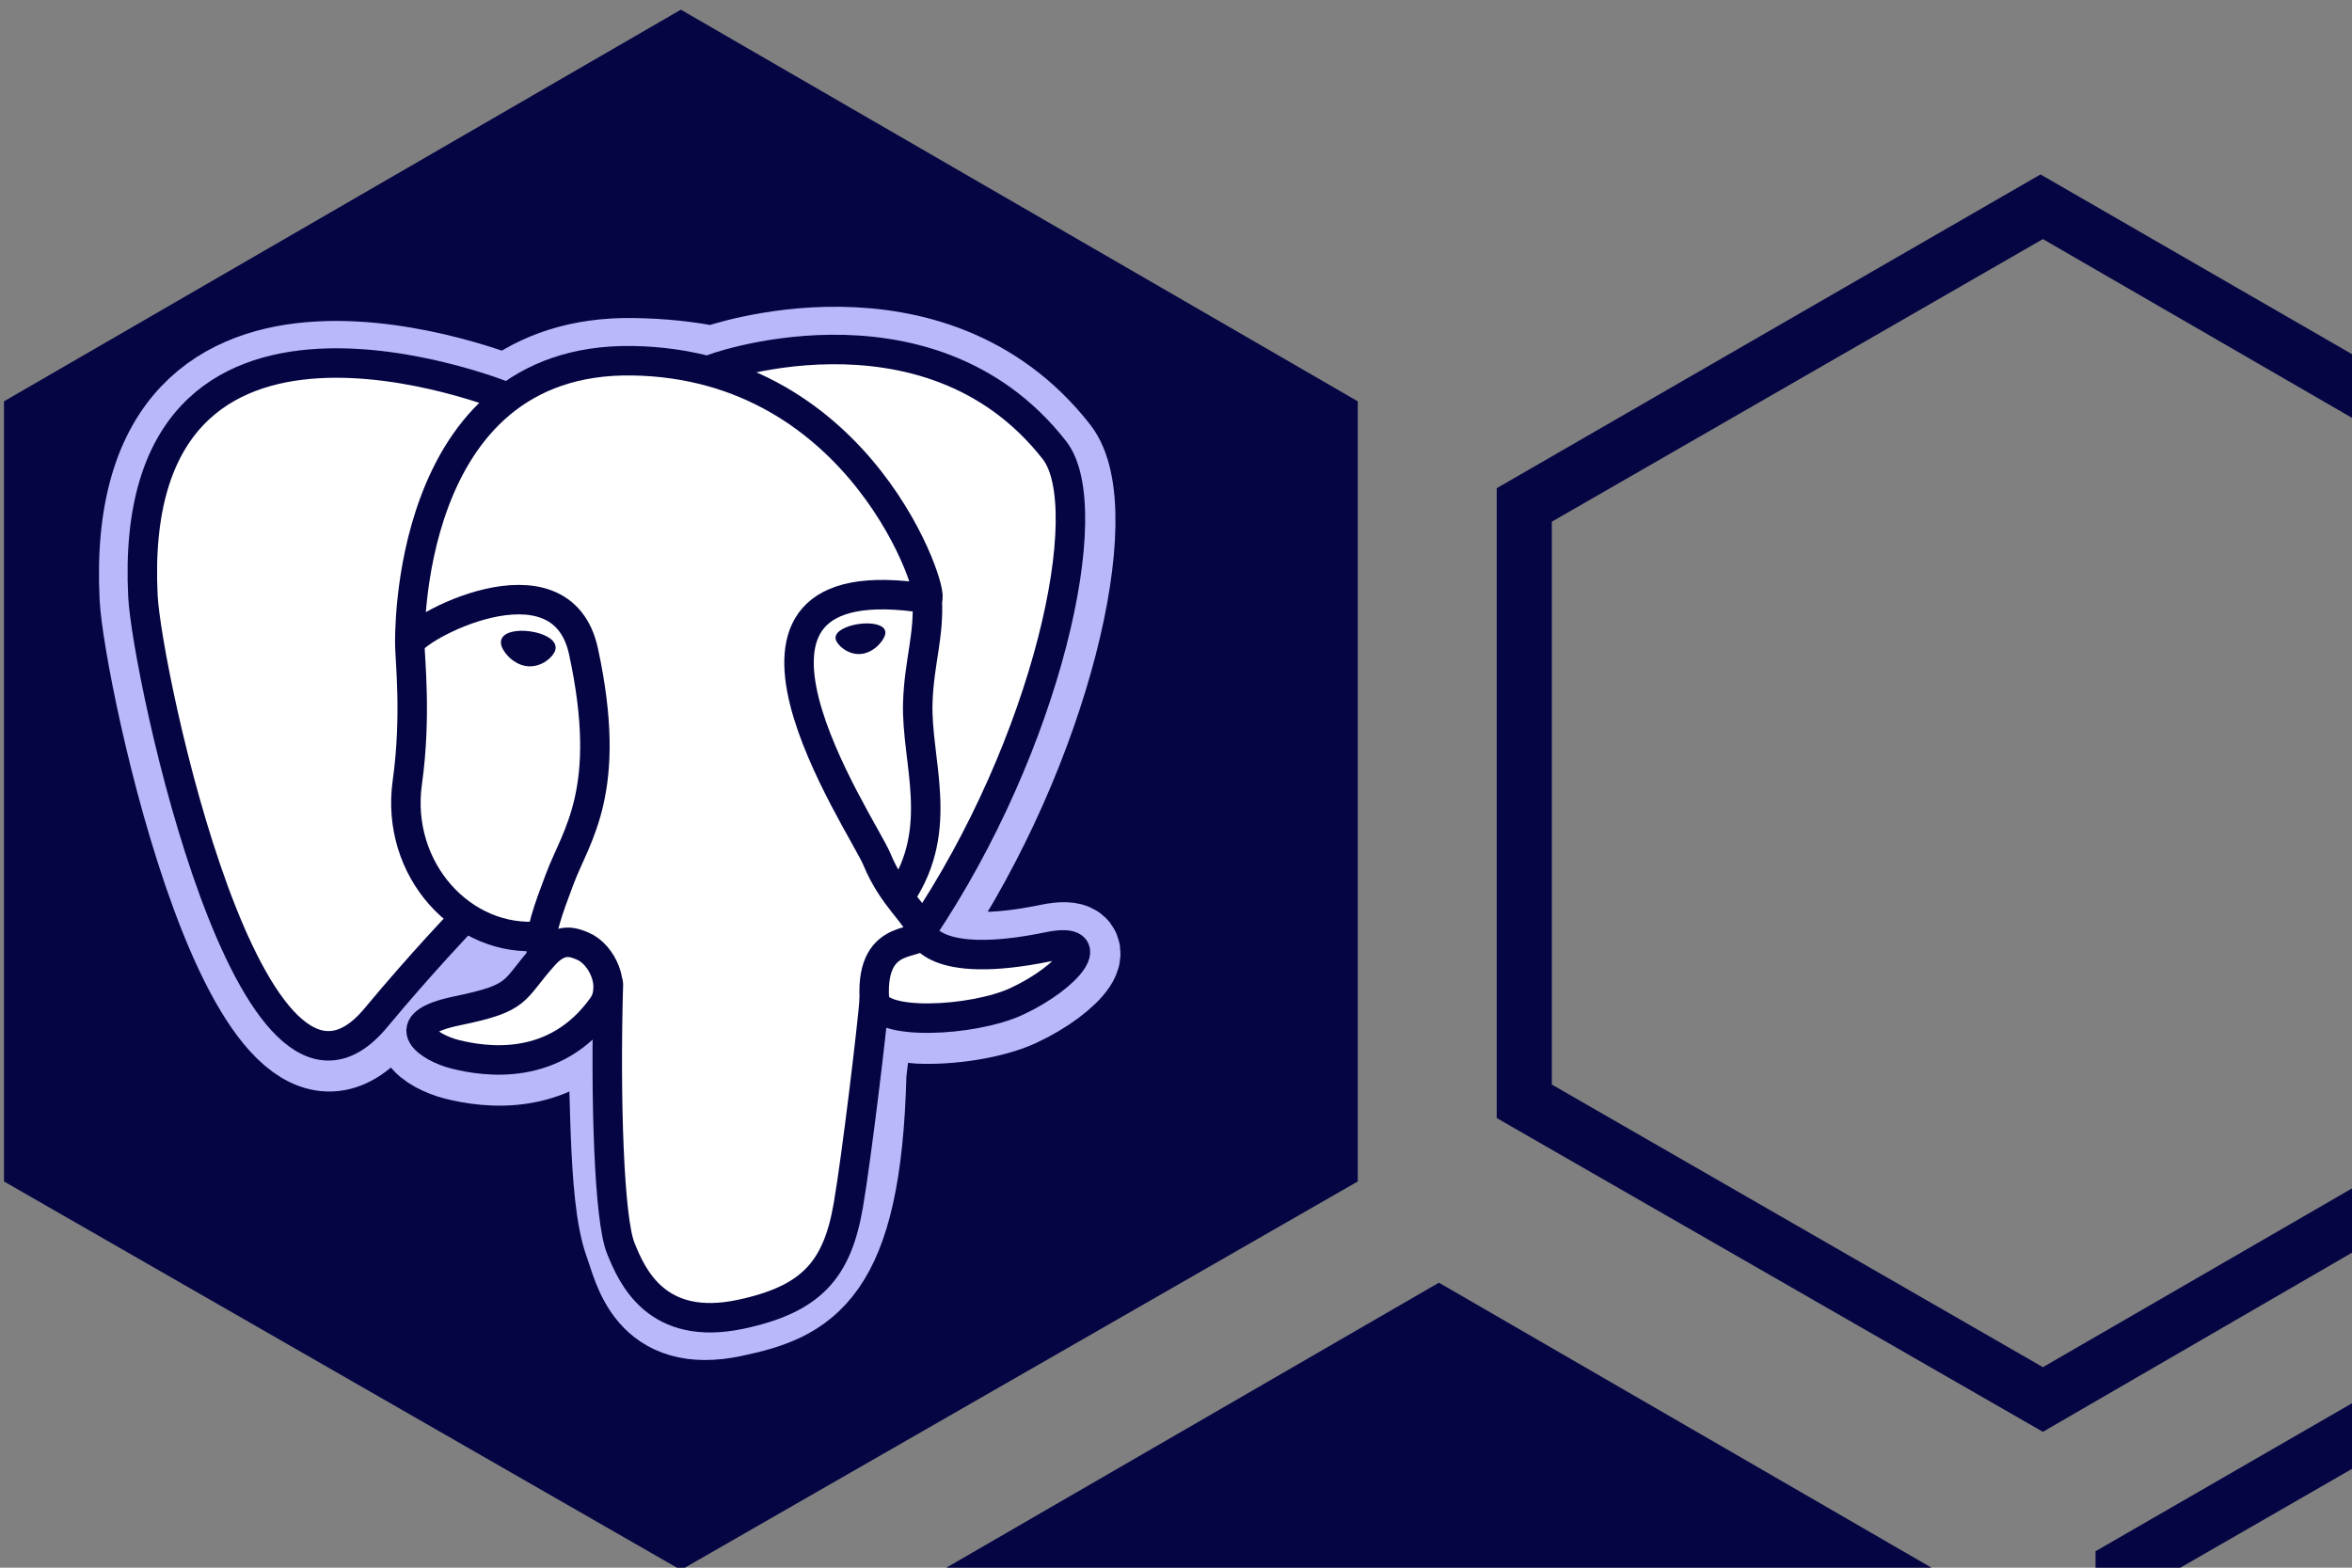 <?xml version="1.0" encoding="UTF-8"?>
<svg width="60" height="40" version="1.1" viewBox="0 0 60 40" xmlns="http://www.w3.org/2000/svg" xmlns:cc="http://creativecommons.org/ns#" xmlns:dc="http://purl.org/dc/elements/1.1/" xmlns:rdf="http://www.w3.org/1999/02/22-rdf-syntax-ns#" xmlns:xlink="http://www.w3.org/1999/xlink">
 <rect x="0" y="0" width="60" height="40" fill="#808080" stroke="none"/>
 <defs>
  <clipPath id="clip134">
   <rect width="167" height="205"/>
  </clipPath>
  <clipPath id="clip135">
   <path d="m0 204.8h166.4v-204.8h-166.4z"/>
  </clipPath>
  <clipPath id="clip136">
   <path d="m0 204.8h166.4v-204.8h-166.4z"/>
  </clipPath>
  <clipPath id="clip137">
   <path d="m0 204.8h167v-205h-167z"/>
  </clipPath>
  <clipPath id="clip138">
   <rect width="167" height="205"/>
  </clipPath>
  <clipPath id="clip139">
   <rect width="167" height="205"/>
  </clipPath>
  <clipPath id="clip140">
   <path d="m0 204.8h166.4v-204.8h-166.4z"/>
  </clipPath>
  <clipPath id="clip141">
   <path d="m0 204.8h166.4v-204.8h-166.4z"/>
  </clipPath>
  <clipPath id="clip142">
   <path d="m0 204.8h167v-205h-167z"/>
  </clipPath>
  <clipPath id="clip143">
   <path d="m0 204.8h167v-205h-167z"/>
  </clipPath>
  <clipPath id="clip144">
   <path d="m0 204.8h167v-205h-167z"/>
  </clipPath>
  <clipPath>
   <path d="m113.37 5.906 47.73 47.73-0.566 0.562-47.73-47.727z"/>
  </clipPath>
  <linearGradient id="SVGID_20_" x1="-7802.6" x2="-7726.6" y1="-1102" y2="-1102" gradientTransform="matrix(.423 -.906 .906 .423 4442.7 -6372.7)" gradientUnits="userSpaceOnUse">
   <stop stop-color="#9E2064" offset=".323"/>
   <stop stop-color="#C92037" offset=".63"/>
   <stop stop-color="#CD2335" offset=".751"/>
   <stop stop-color="#E97826" offset="1"/>
  </linearGradient>
  <linearGradient id="linearGradient41254" x1="-7802.6" x2="-7726.6" y1="-1102" y2="-1102" gradientTransform="matrix(.423 -.906 .906 .423 4442.7 -6372.7)" gradientUnits="userSpaceOnUse" xlink:href="#SVGID_20_"/>
 </defs>
 <mask id="a" fill="#ffffff">
  <path d="m0 0h313.3v159.86h-313.3z" fill="#fff" fill-rule="evenodd"/>
 </mask>
 <mask id="b" fill="#ffffff">
  <path d="m0 0h313.3v159.86h-313.3z" fill="#fff" fill-rule="evenodd"/>
 </mask>
 <g>
  <g transform="matrix(.495 0 0 .495 5.076 3.213)">
   <g fill="#050544">
    <polygon class="st0" transform="matrix(1.615 0 0 1.615 -24.584 -106.93)" points="9 99.9 30.6 112.3 52.2 99.9 52.2 75 30.6 62.5 9 75"/>
    <path class="st0" d="m69.72 49.413 25.308 14.568 25.185-14.568v-29.012l-25.185-14.568-25.308 14.568zm25.308 17.901-28.148-16.173v-32.468l28.024-16.173 28.024 16.173v32.468z" stroke-width="1.234"/>
    <path class="st0" d="m100.58 104.21 25.308 14.568 25.185-14.568v-29.012l-25.185-14.568-25.308 14.568zm25.308 17.901-28.148-16.173v-32.468l28.024-16.173 28.024 16.173v32.468z" stroke-width="1.234"/>
    <polygon class="st0" transform="matrix(1.234 0 0 1.234 26.14 -17.499)" points="30.6 112.3 52.2 99.9 52.2 75 30.6 62.5 9 75 9 99.9"/>
   </g>
   <g transform="matrix(.663 0 0 .663 89.519 7.117)">
    <g transform="matrix(.247 0 0 .247 -288.01 14.96)">
     <g transform="matrix(1.3 0 0 1.3 -148.19 18.617)">
      <g transform="translate(623.37 -38.632)" clip-path="url(#clip134)">
       <g clip-path="url(#clip135)">
        <g clip-path="url(#clip136)">
         <g clip-path="url(#clip137)">
          <g clip-path="url(#clip138)">
           <g clip-path="url(#clip139)">
            <g clip-path="url(#clip140)">
             <g clip-path="url(#clip141)">
              <g clip-path="url(#clip142)">
               <g clip-path="url(#clip143)">
                <g clip-path="url(#clip144)"></g>
               </g>
              </g>
             </g>
            </g>
           </g>
          </g>
         </g>
        </g>
       </g>
      </g>
      <g transform="matrix(5.172 0 0 5.172 253.17 -98.171)">
       <g>
        <g transform="matrix(.271 0 0 .271 -20.848 13.255)" fill-rule="evenodd">
         <g transform="matrix(.682 0 0 .682 305.51 -67.449)">
          <polygon points="" fill="#be202e"/>
          <polygon points="" fill="#be202e" opacity=".35"/>
          <polygon points="" fill="url(#linearGradient41254)"/>
         </g>
         <g transform="matrix(.682 0 0 .682 -100.71 -67.449)">
          <polygon points="" fill="#be202e"/>
          <polygon points="" fill="#be202e" opacity=".35"/>
          <polygon points="" fill="url(#linearGradient41254)"/>
          <g transform="matrix(.599 0 0 .599 190.74 76.987)" fill="none" fill-rule="nonzero" stroke="#fff" stroke-linecap="round" stroke-linejoin="round" stroke-width="12.465">
           <g transform="translate(662.66)">
            <path d="m323.2 324.23c2.833-23.601 1.984-27.062 19.563-23.239l4.463 0.392c13.517 0.615 31.199-2.174 41.587-7 22.362-10.376 35.622-27.7 13.572-23.148-50.297 10.376-53.755-6.655-53.755-6.655 53.111-78.803 75.313-178.84 56.149-203.32-52.27-66.789-142.75-35.206-144.26-34.386l-0.482 0.089c-9.938-2.062-21.06-3.294-33.554-3.496-22.761-0.374-40.032 5.967-53.133 15.904 0 0-161.41-66.498-153.9 83.628 1.597 31.936 45.777 241.66 98.47 178.31 19.259-23.163 37.871-42.748 37.871-42.748 9.242 6.14 20.307 9.272 31.912 8.147l0.897-0.765c-0.281 2.876-0.157 5.689 0.359 9.019-13.572 15.167-9.584 17.83-36.723 23.416-27.457 5.659-11.326 15.734-0.797 18.367 12.768 3.193 42.305 7.716 62.268-20.224l-0.795 3.188c5.325 4.26 4.965 30.619 5.72 49.452 0.756 18.834 2.017 36.409 5.856 46.771 3.839 10.36 8.369 37.05 44.036 29.406 29.809-6.388 52.6-15.582 54.677-101.11" fill="#000" stroke="#b8b8fa" stroke-linecap="butt" stroke-linejoin="miter" stroke-width="37.395"/>
            <path d="m402.4 271.23c-50.302 10.376-53.76-6.655-53.76-6.655 53.111-78.808 75.313-178.84 56.153-203.33-52.27-66.785-142.75-35.2-144.26-34.38l-0.486 0.087c-9.938-2.063-21.06-3.292-33.56-3.496-22.761-0.373-40.026 5.967-53.127 15.902 0 0-161.41-66.495-153.9 83.63 1.597 31.938 45.776 241.66 98.471 178.31 19.26-23.163 37.869-42.748 37.869-42.748 9.243 6.14 20.308 9.272 31.908 8.147l0.901-0.765c-0.28 2.876-0.152 5.689 0.361 9.019-13.575 15.167-9.586 17.83-36.723 23.416-27.459 5.659-11.328 15.734-0.796 18.367 12.768 3.193 42.307 7.716 62.266-20.224l-0.796 3.188c5.319 4.26 9.054 27.711 8.428 48.969-0.626 21.259-1.044 35.854 3.147 47.254s8.368 37.05 44.042 29.406c29.809-6.388 45.256-22.942 47.405-50.555 1.525-19.631 4.976-16.729 5.194-34.28l2.768-8.309c3.192-26.611 0.507-35.196 18.872-31.203l4.463 0.392c13.517 0.615 31.208-2.174 41.591-7 22.358-10.376 35.618-27.7 13.573-23.148z" fill="#fff" stroke="none"/>
            <g stroke="#050544">
             <path d="m215.87 286.48c-1.385 49.516 0.348 99.377 5.193 111.5 4.848 12.118 15.223 35.688 50.9 28.045 29.806-6.39 40.651-18.756 45.357-46.051 3.466-20.082 10.148-75.854 11.005-87.281"/>
             <path d="m173.1 38.256s-161.52-66.016-154.01 84.109c1.597 31.938 45.779 241.66 98.473 178.32 19.256-23.166 36.671-41.335 36.671-41.335"/>
             <path d="m260.35 26.207c-5.591 1.753 89.848-34.889 144.09 34.417 19.159 24.484-3.043 124.52-56.153 203.33"/>
             <path d="m348.28 263.95s3.461 17.036 53.764 6.653c22.04-4.552 8.776 12.774-13.577 23.155-18.345 8.514-59.474 10.696-60.146-1.069-1.729-30.355 21.647-21.133 19.96-28.739-1.525-6.85-11.979-13.573-18.894-30.338-6.037-14.633-82.796-126.85 21.287-110.18 3.813-0.789-27.146-99.002-124.55-100.6-97.385-1.597-94.19 119.76-94.19 119.76" stroke-linejoin="bevel"/>
             <path d="m188.6 274.33c-13.577 15.166-9.584 17.829-36.723 23.417-27.459 5.66-11.326 15.733-0.797 18.365 12.768 3.195 42.307 7.718 62.266-20.229 6.078-8.509-0.036-22.086-8.385-25.547-4.034-1.671-9.428-3.765-16.361 3.994z"/>
             <path d="m187.72 274.07c-1.368-8.917 2.93-19.528 7.536-31.942 6.922-18.626 22.893-37.255 10.117-96.339-9.523-44.029-73.396-9.163-73.436-3.193-0.039 5.968 2.889 30.26-1.067 58.548-5.162 36.913 23.488 68.132 56.479 64.938" fill="none"/>
             <path d="m172.52 141.7c-0.288 2.039 3.733 7.48 8.976 8.207 5.234 0.73 9.714-3.522 9.998-5.559 0.284-2.039-3.732-4.285-8.977-5.015-5.237-0.731-9.719 0.333-9.996 2.367z" fill="#050544" stroke-linecap="butt" stroke-linejoin="miter" stroke-width="4.155"/>
             <path d="m331.94 137.54c0.284 2.039-3.732 7.48-8.976 8.207-5.238 0.73-9.718-3.522-10.005-5.559-0.277-2.039 3.74-4.285 8.979-5.015s9.718 0.333 10.002 2.368z" fill="#050544" stroke-linecap="butt" stroke-linejoin="miter" stroke-width="2.078"/>
             <path d="m350.68 123.43c0.863 15.994-3.445 26.888-3.988 43.914-0.804 24.748 11.799 53.074-7.191 81.435"/>
            </g>
            <path d="m0 60.232" stroke-width="3"/>
           </g>
          </g>
         </g>
        </g>
       </g>
      </g>
     </g>
    </g>
   </g>
  </g>
 </g>
</svg>
